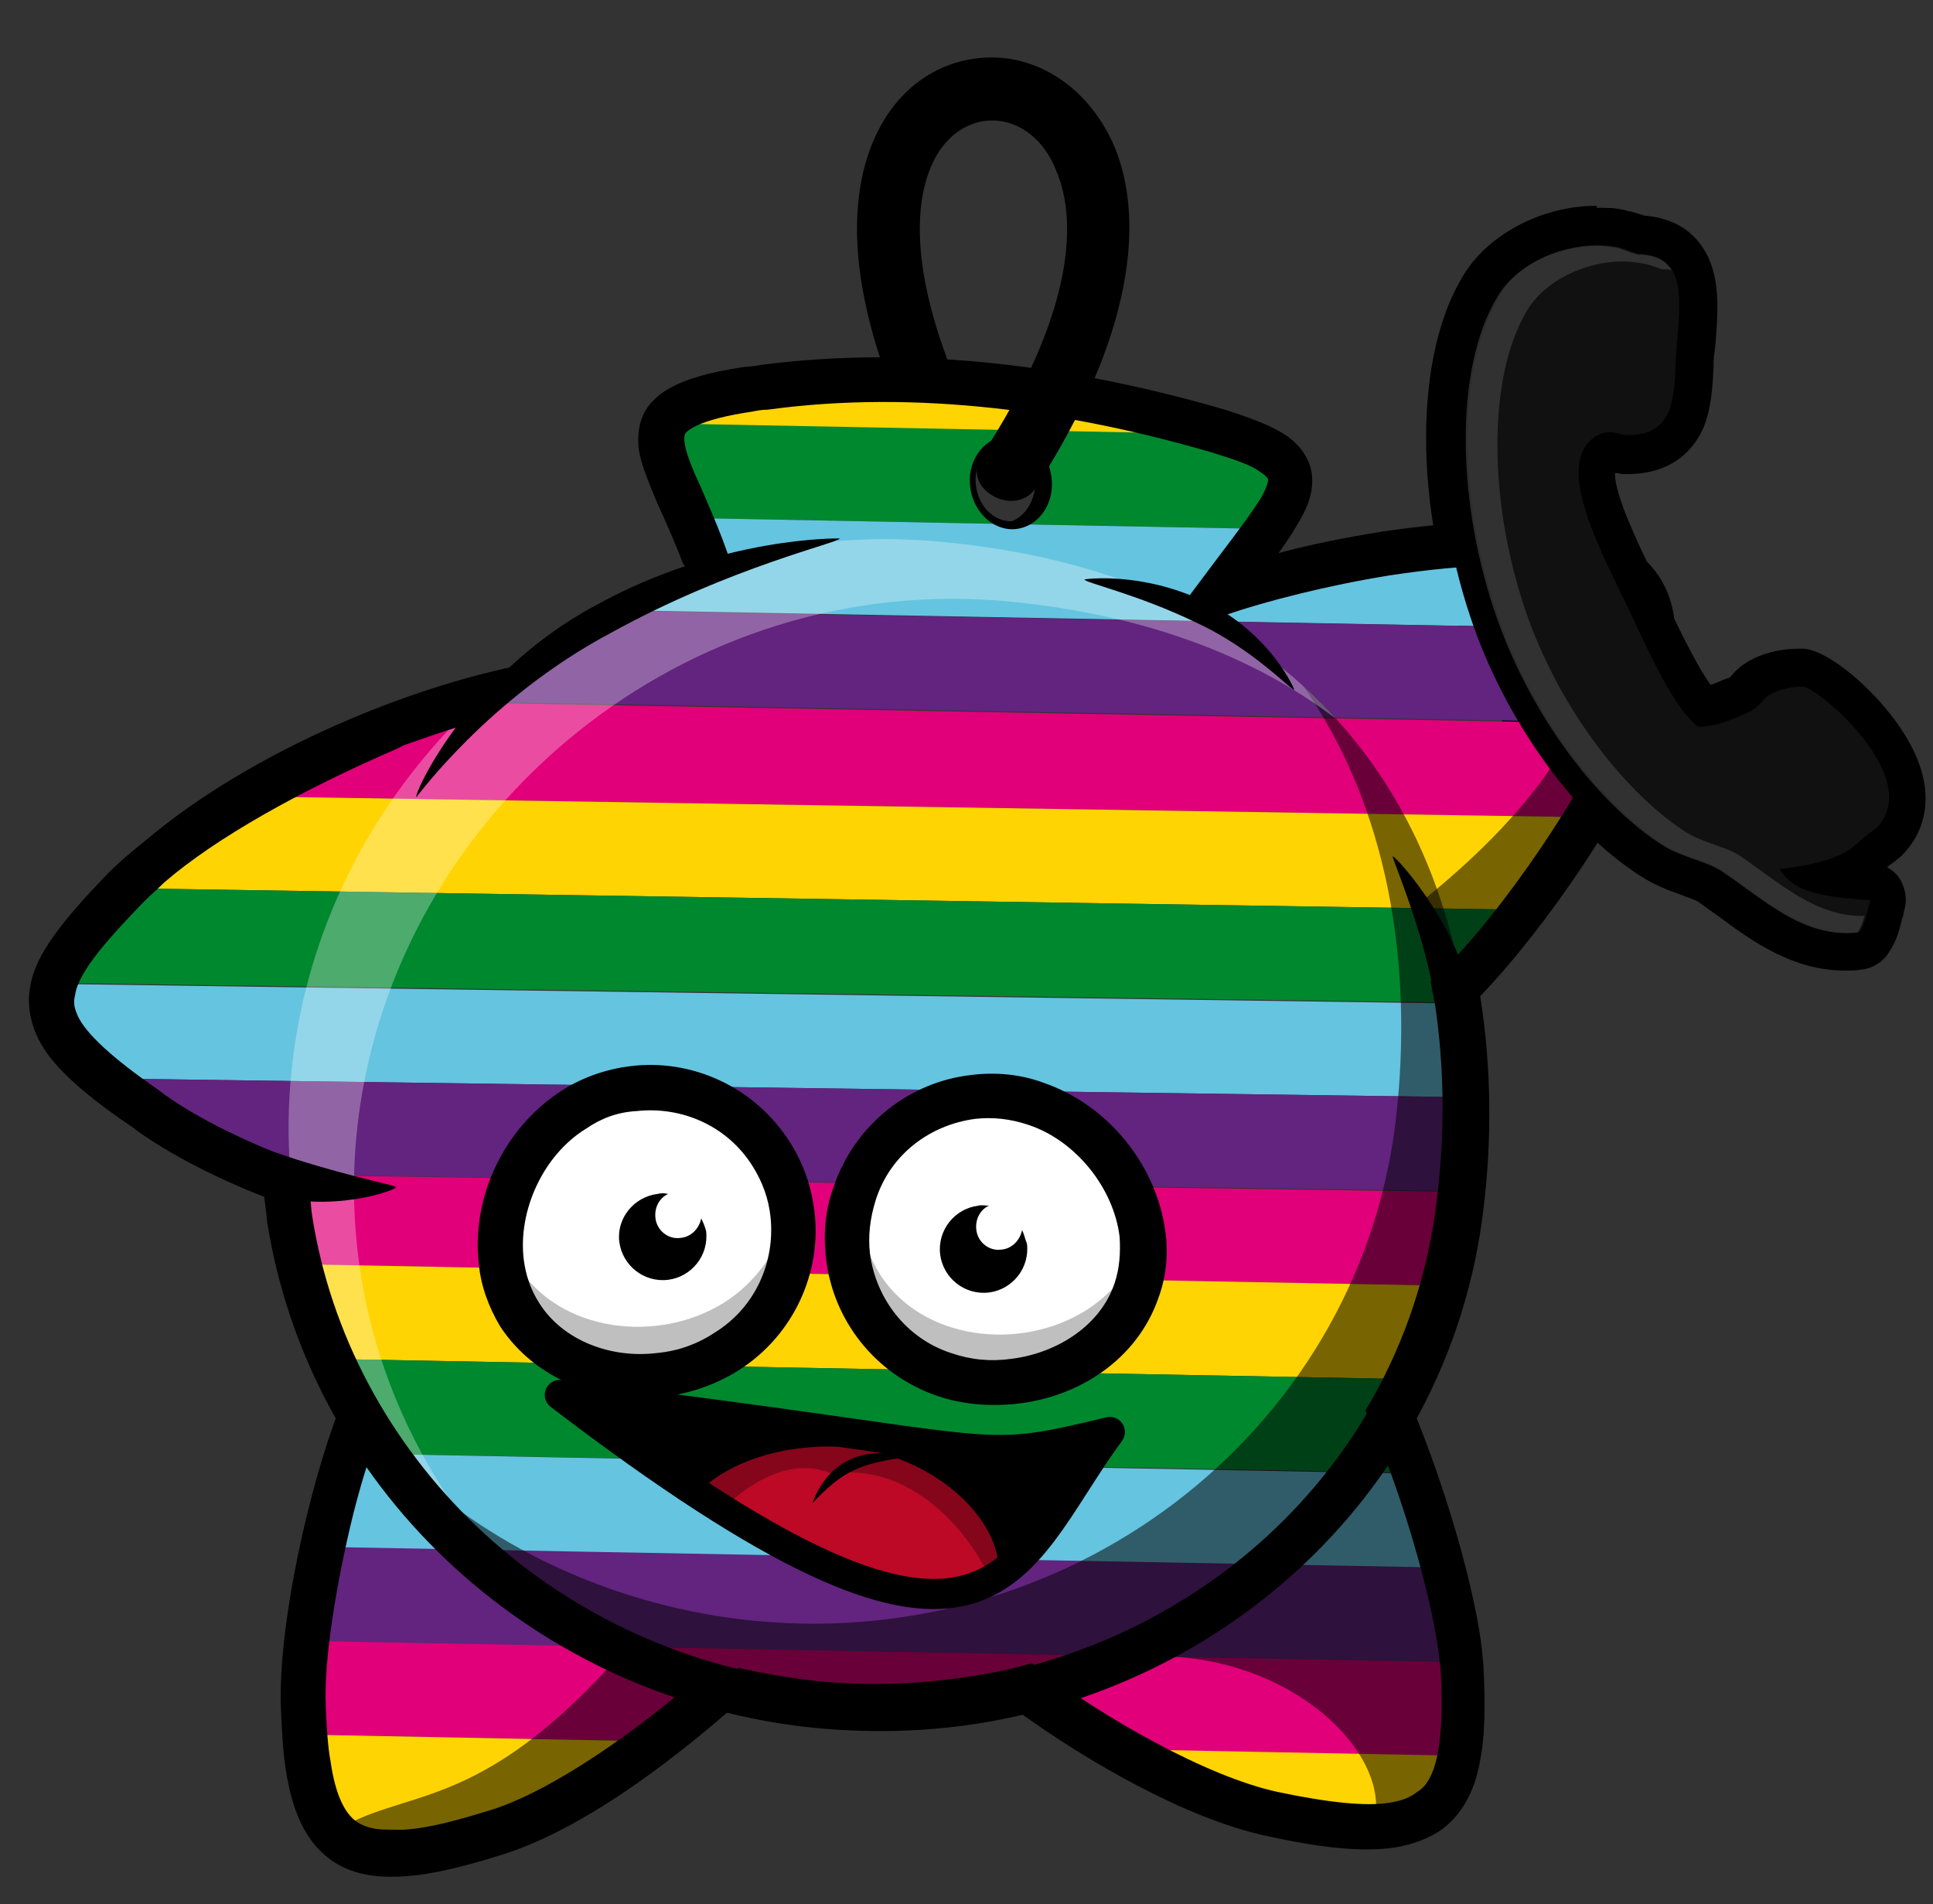 <?xml version="1.0" encoding="utf-8"?>
<!-- Generator: Adobe Illustrator 16.0.3, SVG Export Plug-In . SVG Version: 6.00 Build 0)  -->
<!DOCTYPE svg PUBLIC "-//W3C//DTD SVG 1.1//EN" "http://www.w3.org/Graphics/SVG/1.1/DTD/svg11.dtd">
<svg version="1.1" id="Capa_1" xmlns="http://www.w3.org/2000/svg" xmlns:xlink="http://www.w3.org/1999/xlink" x="0px" y="0px"
	 width="198.2px" height="195.2px" viewBox="0 0 198.2 195.2" style="enable-background:new 0 0 198.2 195.2;" xml:space="preserve"
	>
<rect x="0" y="0" width="198.2" height="195.2" fill="#333333" stroke="none"/>
<style type="text/css">
<![CDATA[
	.st0{fill-rule:evenodd;clip-rule:evenodd;fill:#3D3D3F;}
	.st1{fill:#E10079;}
	.st2{opacity:0.3;fill:#FFFFFF;}
	.st3{opacity:0.25;}
	.st4{opacity:0.53;}
	.st5{opacity:0.72;}
	.st6{fill-rule:evenodd;clip-rule:evenodd;fill:#111111;}
	.st7{clip-path:url(#SVGID_2_);}
	.st8{fill:#BD0926;stroke:#000000;stroke-width:3.086;stroke-linejoin:round;}
	.st9{opacity:0.3;}
	.st10{fill:#FFD402;}
	.st11{fill:#FFFFFF;}
	.st12{fill:#62247F;}
	.st13{fill:none;}
	.st14{fill:#65C4E0;}
	.st15{fill:#00882F;}
]]>
</style>
<g>
	<g>
		<g>
			<path d="M163.7,25.1C163.7,25.1,163.7,25.1,163.7,25.1c0,0,0.1,0,0.1,0c0.7,0,1.3,0.1,2,0.2c0,0,0,0,0,0c0.7,0.1,1.1,0.4,2.1,0.7
				c5.1,0.1,4.4,4.7,4,9.7c-0.3,4,0.3,8.9-4.9,8.9c-0.1,0-0.2,0-0.3,0c-0.7-0.1-1.2-0.3-1.6-0.3c-0.5,0-0.9,0.1-1.6,0.5
				c-4.3,3,0.9,12.1,3.7,18.1c2.4,5.1,4.6,9.8,6.9,11.6c0.1,0,0.1,0,0.2,0c1.4,0,3-0.6,4.8-1.4c0.6-0.3,1-0.5,1.7-1.3
				c0.8-1,2.7-1.4,3.8-1.4c0.1,0,0.2,0,0.3,0c1.5,0.1,12.5,9.3,7.5,14.5c-1.2,0.8-1.4,1.1-2.5,2c0,0,0,0,0,0c-2,1.5-5.2,1.9-7.4,2.2
				c1.5,2.8,6,2.9,9.3,3.2c-0.4,1.1-0.5,2.3-1.1,3.2c-0.4,0-0.8,0.1-1.2,0.1c-4.9,0-8.7-3.5-12.8-6.3c-1.6-1.1-4-1.4-6.1-2.7
				c-6.1-4-13.1-12.5-16.8-22.9c-4.3-12-4.5-25.9-0.1-33.2C155.3,27.3,159.5,25.2,163.7,25.1C163.6,25.1,163.6,25.1,163.7,25.1
				 M163.7,21.1c-0.1,0-0.2,0-0.3,0c-5.5,0.1-10.9,3-13.4,7.2c-5,8.2-5,23.3-0.2,36.6c3.8,10.4,10.8,20,18.4,24.9
				c1.4,0.9,2.9,1.5,4.1,1.9c0.7,0.3,1.5,0.5,1.9,0.8c0.7,0.5,1.4,1,2.1,1.5c3.5,2.6,7.6,5.5,12.9,5.5c0.5,0,1.1,0,1.6-0.1
				c1.2-0.1,2.3-0.8,2.9-1.8c0.8-1.2,1.1-2.4,1.3-3.3c0.1-0.3,0.2-0.6,0.2-0.8c0.4-1.2,0.2-2.4-0.4-3.4c-0.3-0.5-0.8-0.9-1.3-1.2
				c0.2-0.2,0.4-0.3,0.8-0.6c0.2-0.2,0.5-0.4,0.7-0.6c2.5-2.5,3.1-6,1.7-9.6c-1.9-5.2-8.5-11.3-11.7-11.6c0,0-0.1,0-0.1,0
				c-0.2,0-0.3,0-0.5,0c-0.8,0-4.7,0.1-6.9,2.8c-0.1,0.1-0.2,0.2-0.2,0.2c0,0,0,0-0.1,0c-0.8,0.3-1.4,0.6-1.8,0.7
				c-1.6-2.2-3.6-6.5-4.8-9c-0.4-0.8-0.8-1.6-1.2-2.5c-1.2-2.5-3.9-8-3.8-10.2c0.1,0,0.1,0,0.2,0c0.2,0,0.4,0.1,0.6,0.1
				c0.2,0,0.3,0,0.5,0c3.6,0,6.3-1.6,7.7-4.6c0.9-2.1,1-4.4,1.1-6.4c0-0.5,0-1,0.1-1.5l0.1-0.9c0.3-3.8,0.6-7.7-1.9-10.6
				c-1.3-1.5-3.1-2.3-5.4-2.5c-0.1,0-0.2-0.1-0.3-0.1c-0.4-0.1-0.9-0.3-1.5-0.4c-0.1,0-0.2-0.1-0.4-0.1c-0.8-0.2-1.7-0.2-2.6-0.2
				c0,0-0.1,0-0.1,0C163.8,21.1,163.7,21.1,163.7,21.1L163.7,21.1z"/>
		</g>
		<g>
			<g>
				<defs>
					<path id="SVGID_1_" d="M163.6,57.4l-14.1-0.7l-23.3,3.7l1.7-3.8l3.2-5.7l0.1-2.9l-16-5.1l-24.5-3.7l-22.2,3.5l-0.5,4.2
						l4.6,11.1l-11.1,4.9l-11.4,8.4l-23.3,8.9L12.2,90.7l-7.4,10.6l1.3,5.1l7.5,8.6l15.1,6.7l1.2,7.9l6.1,16.5l-2.2,7.9l-2.8,15.6
						l1.4,16.1l5.9,4.3l13.5-3.3l11.2-6.4l10-6.8l11.4,2.3l8.6-0.8l11.9-1.9l3.5,3.5l18.9,9.3l14.8,1.2l6.5-3.4l1.2-5.8l-4.1-26.2
						l-1.8-7.9l3.7-13.4l2.4-14.4l-1.6-13.7L159,90.8l9-17.2l-0.2-12.2L163.6,57.4z M104.3,54c-2.1,0.3-4.1-1.3-4.4-3.7
						c-0.4-2.4,1-4.6,3.1-4.9c2.1-0.3,4.1,1.3,4.4,3.7S106.4,53.7,104.3,54z"/>
				</defs>
				<clipPath id="SVGID_2_">
					<use xlink:href="#SVGID_1_"  style="overflow:visible;"/>
				</clipPath>
				<g class="st7">
					<path class="st10" d="M76.3,41.1c-2.3,0.2-5.5-0.1-7.7,1c-0.5,0.2-0.7,0.7-0.9,1.4l52.1,1c-4.3-0.8-8.7-1.7-13-2.6
						c-2.5-0.6-4.8-1.5-7.2-2.4c-2.5-0.9-4.5,0-7-0.1C87.1,39.1,81.9,40.7,76.3,41.1z"/>
					<path class="st15" d="M129.7,46.2c-1.8-0.6-3.7-0.8-5.6-1.1c-1.4-0.2-2.8-0.5-4.3-0.7l-52.1-1c-0.3,1.2-0.1,2.9,0,3.7
						c0.3,1.9,2,3.9,3,6l57.9,1.1c0.6-0.4,1.3-0.7,1.9-1C130.4,51.5,131.5,46.7,129.7,46.2z"/>
					<path class="st14" d="M162.9,56.6c-5-0.8-10.7-0.7-15.7,0c-2.7,0.4-5.4,0.9-8.1,1.1c-2.1,0.2-5.6-0.4-7.4,0.8
						c-2.9,1.9-6.3-2.2-3.4-4.2c0.1,0,0.1-0.1,0.2-0.1l-57.9-1.1c0.6,1.4,0.9,2.7,0,4c-1.9,2.8-6.4,3.5-9.3,2.4
						c-1.9-0.7-3.5-1.8-5.4-2.5c-2.5-0.8-4.8-2.1-7.3-2.5c-0.7-0.1-1.2-0.4-1.5-0.8c-2.3-0.6-4.8-0.9-7.2-1.2l-14.2-0.3
						c-1.7,0.2-3.4,0.5-4.9,1.2c-0.7,0.3-1.9,1.3-3,2.3c-0.1,0.5-0.3,1.1-0.4,1.6c0,0.2-0.1,0.5-0.2,0.7c0.2,1.2,0.5,2.5,0.6,3.7
						l150.3,2.8C167.9,60.8,166.7,57.2,162.9,56.6z"/>
					<path class="st12" d="M17.9,61.8c0.2,1,0.3,2,0.3,2.9c0.1,2.3,0.1,4.6,0.9,6.7l148.2,2.7c0.1-0.5,0.2-1,0.3-1.5
						c0.3-2,0.8-5.1,0.6-8.1L17.9,61.8z"/>
					<path class="st1" d="M19.1,71.5c0.1,0.3,0.2,0.5,0.3,0.8c1.4,2.8-23.1,5.9-22.2,8.9l166.8,2.6c1.4-3.1,2.6-6.3,3.2-9.6
						L19.1,71.5z"/>
					<path class="st10" d="M-2.7,81.2c0.1,0.2,0.1,0.5,0.2,0.7c0.8,0.3,1.5,0.9,1.8,2c0.5,2.5,1.9,4.8,3.3,7l155.8,2.4
						c2.2-2.9,4.2-6.1,5.8-9.5L-2.7,81.2z"/>
					<path class="st15" d="M2.5,90.9c1.9,3.1-8.8,6.2-8.9,9.7l157.6,2.2c0.9-3.3,3.5-5.2,5.9-8c0.4-0.5,0.8-1,1.2-1.5L2.5,90.9z"/>
					<path class="st14" d="M151.2,102.9l-157.6-2.2c0,0,0,0.1,0,0.1c-0.1,3.1-1.1,5.9-1.4,8.9c0,0.2,0,0.4-0.1,0.6l159.5,2.2
						c-0.6-2.3-0.7-4.7-0.8-7C150.9,104.5,151,103.7,151.2,102.9z"/>
					<path class="st12" d="M151.7,112.5l-159.5-2.2c-0.3,3.2-0.7,6.5-0.8,9.6l159,2.2c0.5-3.1,0.9-6.2,1.3-9.3
						C151.8,112.8,151.7,112.6,151.7,112.5z"/>
					<path class="st1" d="M-8.6,119.9C-8.6,119.9-8.6,119.9-8.6,119.9c-0.1,3.2,38.7,6.5,39.2,9.7l117.5,2.2c0.3-1,0.6-2,0.9-2.9
						c0.6-2.2,1.1-4.4,1.5-6.7L-8.6,119.9z"/>
					<path class="st10" d="M30.6,129.6c0.1,0.4,0.1,0.8,0.2,1.2c0.4,2.9,1.6,5.7,2.5,8.5l112.2,2.1c0.4-3.3,1.5-6.5,2.6-9.6
						L30.6,129.6z"/>
					<path class="st15" d="M145.5,141.4l-112.2-2.1c0.2,0.6,0.4,1.2,0.6,1.8c0.7,2.5,1.9,5.2,2.2,7.9l110.2,2
						c-0.4-2.2-0.7-4.3-0.8-6.5C145.3,143.5,145.3,142.4,145.5,141.4z"/>
					<path class="st14" d="M36.1,150.5c-0.1,2.8-0.9,5.5-1.7,8.2l113.7,2.1c-0.6-3.2-1.4-6.4-1.9-9.7L36,149
						C36.1,149.5,36.1,150,36.1,150.5z"/>
					<path class="st12" d="M148.1,160.7l-113.7-2.1c-0.2,0.6-0.3,1.2-0.5,1.8c-0.2,0.7-0.6,1.2-1.1,1.5c-0.5,2.1-1.3,4-1.9,6.1
						c0,0.1,0,0.1-0.1,0.2l118.8,2.2c-0.2-2-0.5-4-0.8-6.1C148.6,163.1,148.4,161.9,148.1,160.7z"/>
					<path class="st1" d="M111.9,179.1c0.6-0.2,1.3-0.1,2,0.3l36.5,0.7c0.1-0.4,0.2-0.8,0.3-1.2c-0.2-1.7-0.8-3.5-0.8-5.1
						c-0.1-1.1-0.2-2.3-0.3-3.4l-118.8-2.2c-0.9,3.1-0.9,6.5-0.5,9.6l35.9,0.7c3.3-2.1,7.2-4.2,10.7-4.1c3,0,5.8,0.9,8.8,0.6
						c3.1-0.3,6.2-0.9,9.3-1.1c5.4-0.4,9.3,0.8,14.2,3C110.4,177.4,111.2,178.2,111.9,179.1z"/>
					<path class="st10" d="M59.4,183.8c1.2-1.2,2.6-2.3,4-3.4c0.8-0.6,1.8-1.3,2.8-1.9l-35.9-0.7c0,0.2,0.1,0.5,0.1,0.7
						c0.3,2.5,0.3,5.1,0.9,7.5c0.1,0.5,0.3,1,0.6,1.4l20.7,0.4C54.2,186,56.8,184.7,59.4,183.8z"/>
					<path class="st10" d="M114,179.5c1.4,0.8,2.5,2,3.7,3c1,0.7,2,1.4,3,2c0,0,0,0,0,0c1.5,0.8,3,1.4,4.5,2
						c4.8,1.6,9.7,2.6,14.7,2.2c4.4-0.3,8.2-1.1,9.6-5.9c0.3-0.9,0.5-1.9,0.7-2.8l-36.5-0.7C113.9,179.4,114,179.4,114,179.5z"/>
				</g>
			</g>
			<path class="st13" d="M41.5,139.9c-3.6,3.2-9.3,24.8-8.8,35.2c0.5,14.9,4.5,17.8,20.2,12.8c10.6-3.5,25-16,27.7-20.1
				C66.8,159.6,55.2,148.3,41.5,139.9L41.5,139.9z"/>
			<path class="st13" d="M139.3,134.7c4,2.9,12.1,24.7,12.9,35.5c1,15.3-2.8,18.8-19.5,15.1c-11.3-2.4-27.7-13.9-30.7-17.7
				C115.3,157.7,126.1,144.8,139.3,134.7L139.3,134.7z"/>
			<path class="st13" d="M150.5,100.3c6.7-6.5,14.9-18.9,17.2-25.7c4.8-14.2,1.6-19.1-13.9-19.2c-11.1-0.1-24.5,3.3-28.4,5.9
				C134.6,74.4,141.2,87.2,150.5,100.3L150.5,100.3z"/>
			<path class="st13" d="M73.1,57.4C69,45.4,62.7,41.5,79,39.4c15.8-2.1,32.1,0.2,46.5,4.5c12.3,3.6,6.9,6.4-0.1,17.5
				C107.9,60,90.5,58.8,73.1,57.4L73.1,57.4z"/>
			<path class="st13" d="M150.4,123.3c-3.9,32.1-34,55-67.2,51c-33.2-4-57.1-33.3-53.2-65.4C33.8,76.7,63.7,52.1,97,55.5
				C139.8,59.9,154.2,91.2,150.4,123.3z"/>
			<path class="st4" d="M133.6,70.3c8.7,12.4,11.4,28.5,9.5,44.7c-3.9,32.1-34,55-67.2,51c-13.7-1.7-25.9-7.6-35.1-16.4
				c9.6,13.2,24.7,22.5,42.4,24.6c33.2,4,63.3-18.8,67.2-51C152.8,103.1,148,83.3,133.6,70.3z"/>
			<path class="st2" d="M36.7,115c3.9-32.1,33.8-56.7,67.1-53.3c14,1.4,24.9,5.7,33.2,12c-8.7-9.6-21.8-16.3-39.9-18.1
				C63.7,52.1,33.8,76.7,30,108.8c-2.5,20.8,6.6,40.4,22.4,52.7C40.8,149.4,34.6,132.6,36.7,115z"/>
			<g>
				<path d="M99.5,50.1c-0.4-2.6,1.1-5,3.5-5.4l0,0c2.3-0.4,4.4,1.5,4.8,4.1l0,0c0.4,2.6-1.1,5-3.4,5.4l0,0l-0.1-0.4l-0.1-0.4
					c1.8-0.3,3.1-2.2,2.7-4.5l0,0c-0.4-2.3-2.2-3.7-4-3.4l0,0c-1.9,0.3-3.2,2.2-2.8,4.5l0,0c0.4,2.3,2.2,3.7,4.1,3.4l0,0l0.1,0.4
					l0.1,0.4C102.1,54.6,99.9,52.7,99.5,50.1L99.5,50.1z"/>
			</g>
			<path d="M104.5,45.1c1.5,0.5,2.6,1.8,2.9,3.7c0.4,2.4-1,4.5-3,4.8c-0.4,0.1-0.8,0-1.3,0c2.1-0.3,3.4-2.7,3-5.2
				C106,47,105.3,45.9,104.5,45.1L104.5,45.1z"/>
			<path d="M100.6,46.8c9.1-13.9,10.1-23.7,7.7-29.3c-1.2-3.1-3.5-4.8-5.8-5.1c-2.2-0.3-4.6,0.7-6.2,3.1c-2.6,4-3.2,11.6,1.6,23.3
				l-6,2.4c-5.7-14-4.7-23.6-1-29.3c3-4.6,7.8-6.5,12.4-5.9c4.4,0.6,8.7,3.7,11,9.1c3,7.3,2.1,19.2-8.3,35.2
				C103.7,53,98.6,50,100.6,46.8L100.6,46.8z"/>
			<path d="M151.8,102.3c-0.1-0.8-0.3-1.5-0.4-2.3c-1.4,0.9-2.8,1.7-4.3,2.5c0,0.2,0.1,0.4,0.1,0.5c1,6.6,1.1,13.5,0.2,20.5
				c-3,25.4-23.1,44.7-48,48.6c-5.4,0.8-10.9,1-16.6,0.3C56.2,169.2,35.8,149,32,124.6c-0.1-0.6-0.1-1.2-0.2-1.8
				c-1.6-0.1-3.1-0.8-4.7-1c0,0-0.1,0-0.1,0c0.1,1.2,0.3,2.3,0.4,3.5c4.2,26.6,26.2,48.2,54.9,51.7c6.1,0.7,12.1,0.6,17.9-0.3l0,0
				c26.8-4.2,48.6-25.1,51.9-52.7C153,116.7,152.9,109.3,151.8,102.3z"/>
			<path d="M171.6,63c-0.5-3.3-2.6-6.1-5.8-7.5c-3.1-1.4-7.1-2-12.3-2l0,0c-3.6,0-7.7,0.4-11.8,1c-3.7,0.6-7.3,1.3-10.6,2.2
				c0.5-0.7,0.9-1.3,1.3-1.9c1.3-2.1,2.4-3.9,2.1-6.3c-0.3-1.8-1.5-3.2-3-4.1c-1.5-0.9-3.4-1.6-5.9-2.4c-14.7-4.3-31.3-6.7-47.5-4.6
				c-0.6,0.1-1.1,0.2-1.7,0.2c-3.9,0.6-6.4,1.3-8.4,2.6c-1,0.7-1.8,1.6-2.2,2.7c-0.4,1.1-0.4,2.2-0.3,3.2c0.3,1.8,1.1,3.5,1.9,5.5
				c0.7,1.5,1.9,4.2,2.6,6.1c-0.1,0,0.5,0.6,0.4,0.6c0.5,0.6-0.1-0.2,0.3,0.5c0.5-0.2,1-0.4,1.5-0.5l2.5-1.3c-1-2.9-2.1-5.3-2.9-7.2
				c-0.9-1.9-1.5-3.5-1.6-4.4c-0.1-0.5,0-0.7,0-0.8c0-0.1,0.2-0.5,1.3-1c1.1-0.5,2.9-1,5.6-1.4c0.5-0.1,1-0.2,1.6-0.2
				c15.3-2.1,31.3,0.2,45.6,4.4c2.3,0.7,4,1.3,4.8,1.9c0.9,0.6,0.9,0.8,0.9,0.8c0.1,0.1-0.1,1.2-1.4,3c-1.2,1.8-3.1,4.2-5.4,7.3
				l-1.5,2l4.1,1.6c4.1-1.4,10.4-3,16.6-4c3.9-0.6,7.8-1,11-1v0c4.9,0,8.4,0.6,10.4,1.6c2,1,2.7,2,3.1,4c0.4,2.2-0.2,5.7-1.8,10.5
				c-2,6-11.1,19.6-17.5,25.7l-0.9,0.8l0.2,1.2c0.1,0.3,0.1,0.6,0.2,0.9c1,6.6,1.1,13.5,0.2,20.5c-0.9,7.4-3.2,14.2-6.7,20.4l-0.6,1
				l0.5,1.1c2.9,6.7,5.7,15.8,6.8,22.3c0.2,1.1,0.3,2.1,0.4,3c0.3,5,0,8.6-0.8,10.6c-0.4,1-0.9,1.7-1.6,2.1
				c-0.6,0.5-1.5,0.9-2.8,1.1c-2.4,0.4-6.3,0-11.5-1.1c-7.4-1.6-17.9-7.7-24.3-12.5l-0.9-0.7l-1.1,0.3c-1.8,0.5-3.6,0.8-5.5,1.1
				c-5.3,0.8-10.9,1-16.6,0.3c-2.3-0.3-4.6-0.7-6.8-1.2l-0.2,0c0.1,0.3,0.1,0.6,0.2,0.8c0.5,1.4,0.8,2.8,1.1,4.2
				c1.7,0.3,3.4,0.6,5.1,0.8c6.1,0.7,12.1,0.6,17.8-0.3c1.6-0.3,3.2-0.6,4.8-0.9c6.8,4.9,16.9,10.8,25.2,12.6
				c5.5,1.2,9.7,1.7,13.2,1.2h0c1.8-0.3,3.5-0.9,4.9-1.9c2.1-1.6,3.3-4,3.8-6.7c0.6-2.8,0.6-6.1,0.4-10.1c-0.1-1.1-0.2-2.2-0.4-3.4
				c-1.1-6.7-3.8-15.4-6.6-22.3c3.5-6.4,5.8-13.5,6.7-21.1c0.9-7.3,0.8-14.6-0.2-21.6c6.9-7.1,15.3-19.6,17.8-26.7
				C171.3,70.7,172.2,66.6,171.6,63z"/>
			<path d="M71.8,172.5c-0.1-0.1-0.2-0.2-0.4-0.4c-5.7,5-14.4,11.3-20.9,13.4c-2.9,0.9-5.4,1.6-7.5,1.9c-3.5,0.5-5.4,0.1-6.5-0.7
				c-1.1-0.8-2.1-2.6-2.6-6.1c-0.3-1.6-0.4-3.5-0.5-5.7c-0.2-4.8,1.1-12.7,2.8-19.6c0.7-2.8,1.5-5.4,2.3-7.7
				c-0.2-0.1-0.3-0.1-0.5-0.2c-1.5-0.8-2.4-2.1-3-3.6c-0.1,0.2-0.2,0.4-0.2,0.6c-3.2,8.3-6.3,22.3-6,30.7c0.1,2.3,0.2,4.4,0.5,6.3
				c0.6,3.9,1.8,7.1,4.4,9.1c2.6,2,6,2.2,10,1.6c2.4-0.4,5.1-1.1,8.2-2.1c5.8-1.9,12.1-6,17.5-10.2c2.3-1.8,4.5-3.6,6.3-5.3
				C74.4,174.1,73,173.4,71.8,172.5z"/>
			<g>
				<g>
					<path d="M86.1,55.2c0.1,0.4-11.2,2.9-23.5,9.7C50,71.6,42.7,81.8,42.7,81.7c-0.4,0,5.1-12.5,18.3-19.6
						C74,54.9,86.2,55.2,86.1,55.2z"/>
				</g>
			</g>
			<g>
				<g>
					<path d="M111.2,59.4c-0.1,0,5.7-0.9,12.4,2.3c6.7,3.2,9.2,9.1,9.1,9c-0.2,0.2-4.2-4.2-10.1-6.9
						C116.6,60.9,111.1,59.7,111.2,59.4z"/>
				</g>
			</g>
			<g>
				<path d="M40.6,121.7c0-0.2-4.1-0.9-10.4-2.9c-6.3-2.1-8.8-3.1-8.9-2.9c-0.1,0.2-0.7,4.2,5.8,6.4C33.7,124.5,40.7,122,40.6,121.7
					z"/>
			</g>
			<g>
				<path d="M142.8,87.8c-0.1,0.1,3.1,7.5,4.2,14c1.6,6.4,2.4,9.1,2.6,9.1c0.2,0,2.6-3.3,0.9-9.9C149,94.3,143,87.6,142.8,87.8z"/>
			</g>
			<g>
				<g>
					<path class="st11" d="M79.1,118.3c4.3,6.8,2.3,15.9-4.6,20.2c-6.8,4.3-16.9,3.1-21.2-3.7c-4.3-6.8-1.3-16.7,5.6-21
						C65.7,109.4,74.8,111.4,79.1,118.3z"/>
					<path d="M51.3,136c-1.2-2-2-4.2-2.2-6.4l0,0c-0.8-6.9,2.6-14,8.5-17.8l0,0c2.2-1.4,4.6-2.2,7-2.5l0,0
						c6.3-0.8,12.8,2.1,16.4,7.8l0,0l-2,1.2l2-1.2c1.4,2.2,2.2,4.6,2.5,7l0,0c0.8,6.3-2.1,12.8-7.8,16.4l0,0
						c-2.4,1.5-5.1,2.4-7.8,2.7l0,0C61.7,143.9,55,141.6,51.3,136L51.3,136z M60.1,115.7c-4.4,2.7-7,8.4-6.4,13.4l0,0
						c0.2,1.6,0.7,3.1,1.6,4.5l0,0c2.4,3.8,7.3,5.7,12.1,5.1l0,0c2.1-0.2,4.1-0.9,5.9-2.1l0,0c4.2-2.6,6.2-7.3,5.7-11.9l0,0
						c-0.2-1.8-0.8-3.5-1.8-5.1l0,0l0,0c-2.6-4.2-7.3-6.2-11.9-5.7l0,0C63.4,114,61.7,114.6,60.1,115.7L60.1,115.7z"/>
				</g>
				<path d="M71.9,124.9c-0.2,1-1,1.9-2.1,2c-1.3,0.2-2.5-0.8-2.6-2.1c-0.1-1,0.4-2,1.3-2.4c-0.4-0.1-0.7-0.1-1.1,0
					c-2.4,0.3-4.2,2.5-3.9,4.9c0.3,2.4,2.5,4.2,5,3.9c2.4-0.3,4.2-2.5,3.9-5C72.3,125.8,72.1,125.3,71.9,124.9z"/>
				<path class="st3" d="M74.3,133.5c-6.8,4.3-16.9,3.1-21.2-3.7c-1-1.6-1.6-3.4-1.9-5.3c-0.3,3.1,0.2,6.2,1.9,8.8
					c4.3,6.8,14.4,8.1,21.2,3.7c5-3.1,7.4-8.8,6.7-14.2C80.5,127,78.2,131,74.3,133.5z"/>
			</g>
			<g>
				<g>
					<path class="st11" d="M87.6,122.4c-2.6,7.7,1.5,16,9.2,18.6c7.7,2.6,17.1-1,19.7-8.6c2.6-7.7-2.7-16.5-10.4-19.1
						C98.5,110.6,90.2,114.7,87.6,122.4z"/>
					<path d="M104.3,143.9c-2.7,0.3-5.6,0.1-8.2-0.8l0,0c-6.4-2.2-10.7-7.8-11.4-14.1l0,0c-0.3-2.4-0.1-5,0.8-7.4l0,0l0,0
						c2.2-6.4,7.8-10.7,14.1-11.4l0,0c2.4-0.3,5-0.1,7.4,0.8l0,0c6.7,2.3,11.6,8.5,12.5,15.3l0,0c0.3,2.2,0.1,4.5-0.7,6.7l0,0
						C116.6,139.4,110.6,143.2,104.3,143.9L104.3,143.9L104.3,143.9L104.3,143.9z M89.2,128.5c0.6,4.6,3.7,8.7,8.3,10.2l0,0
						c2,0.7,4.1,0.9,6.2,0.6l0,0c4.8-0.6,9.2-3.5,10.6-7.8l0,0c0.5-1.5,0.6-3.1,0.5-4.7l0,0c-0.6-5-4.5-9.9-9.4-11.5l0,0
						c-1.8-0.6-3.6-0.8-5.4-0.6l0,0c-4.6,0.6-8.7,3.6-10.2,8.3l0,0C89.2,124.9,89,126.7,89.2,128.5L89.2,128.5z"/>
				</g>
				<path d="M104.8,126.1c-0.2,1-1,1.9-2.1,2c-1.3,0.2-2.5-0.8-2.6-2.1c-0.1-1,0.4-2,1.3-2.4c-0.4,0-0.7-0.1-1.1,0
					c-2.4,0.3-4.2,2.5-3.9,5c0.3,2.4,2.5,4.2,5,3.9c2.4-0.3,4.2-2.5,3.9-5C105.1,127,105,126.5,104.8,126.1z"/>
				<path class="st3" d="M111.4,134.3c-6.8,4.3-16.9,3.1-21.2-3.7c-1-1.6-1.6-3.4-1.9-5.3c-0.3,3.1,0.2,6.2,1.9,8.8
					c4.3,6.8,14.4,8.1,21.2,3.7c5-3.1,7.4-8.8,6.7-14.2C117.6,127.8,115.3,131.8,111.4,134.3z"/>
			</g>
			<g>
				<path class="st8" d="M57.4,143c44.9,34.3,45.9,18.1,56.4,3.8C99.2,150.3,104.5,148.7,57.4,143z"/>
				<path d="M57.4,143c8.2,6.3,8,6.7,14,10.2c2.9-3.1,8.3-5.1,14.5-4.9c8.9,0.3,16.4,6.8,16.5,12.5c4.8-2.5,7.7-9,11.4-14
					C99.2,150.3,103.9,147.6,57.4,143z"/>
				<path d="M92.7,149.4c-4.1-1.3-7.9,0.5-9.4,4.7C86.5,150.7,88.2,150.1,92.7,149.4z"/>
				<path class="st9" d="M75,153.9c0,0,5.2-5.1,10.3-2.8c5.8-1,12.2,2.8,16.1,10.4l2.2-3.8c0,0-9.1-17.9-32.3-7.3
					C72.5,153.3,75,153.9,75,153.9z"/>
			</g>
			<path class="st4" d="M149,101.2c10-10.4,23.4-28.9,19.6-40.8c-6,7.9-4,17-23.2,32.3C150.2,104.8,149,101.2,149,101.2z"/>
			<path class="st4" d="M70.6,174.1c-9.8,8.5-26.8,19.2-36.5,13.8c7.3-4.8,14.8-1.6,29.7-18.5C73.6,175.8,70.6,174.1,70.6,174.1z"/>
			<path class="st4" d="M143.6,146.9c5.3,12,12.9,39.8-3,40.8c3-7.1-7.8-18.4-23-17.9C126.5,162,143.6,146.9,143.6,146.9z"/>
			<path d="M53.2,69.5c0.7-0.5,1.5-1.1,2.3-1.7C42.8,69.9,25.9,76.9,15,86.1v0c-1.5,1.2-2.8,2.3-3.9,3.4c-2.4,2.5-4.3,4.6-5.7,6.6
				c-1.1,1.6-2,3.2-2.3,5c-0.5,2.6,0.4,5.3,2.2,7.5c1.8,2.2,4.5,4.4,8.2,6.9c0.3,0.2,0.5,0.4,0.8,0.6c3.9,2.7,8.8,5.1,13.6,6.9
				c0.1,0,0.1,0,0.2,0c2.5,0,5.4,0.3,7.9-0.3c0.8-0.2,1.6-0.4,2.4-0.7c0,0-0.1-0.1-0.1-0.1c-0.2-0.2-0.3-0.3-0.5-0.5
				c-1.7-0.4-3.6-1-5.5-1.7c-5.4-1.9-11.2-4.5-15.3-7.4c-0.3-0.2-0.5-0.4-0.8-0.6c-4.8-3.3-7.4-5.8-8.2-7.5
				c-0.4-0.9-0.5-1.4-0.3-2.2c0.1-0.8,0.6-1.9,1.5-3.2c1.1-1.6,2.9-3.6,5.2-6c0.2-0.2,0.3-0.3,0.5-0.5v0c0.6-0.6,1.3-1.2,1.9-1.8
				c5.3-4.6,14.1-9.5,23.8-13.7l0.8-0.4c2.3-0.8,4.5-1.6,6.7-2.2C50,72.6,51.2,70.8,53.2,69.5z"/>
		</g>
		<g>
			<path class="st6" d="M189.2,96.9c-4.5,0-7.9-2.5-11.3-5c-0.7-0.5-1.5-1.1-2.2-1.6c-0.7-0.4-1.5-0.8-2.5-1.1
				c-1.1-0.4-2.4-0.9-3.5-1.6c-7-4.6-13.8-13.8-17.3-23.6c-4.6-12.6-4.6-26.7,0-34.3c2.1-3.4,6.7-5.8,11.2-5.9c0.1,0,0.1,0,0.1,0
				c0,0,0.2,0,0.2,0c0.7,0,1.5,0.1,2.2,0.2c0.1,0,0.1,0,0.2,0c0.5,0.1,0.8,0.2,1.2,0.4c0.2,0.1,0.4,0.1,0.7,0.2
				c1.7,0.1,3,0.6,3.9,1.6c1.8,2,1.5,5.2,1.2,8.5l-0.1,0.9c0,0.5-0.1,1.1-0.1,1.6c-0.2,3.6-0.4,8.5-6.1,8.5c-0.1,0-0.3,0-0.4,0
				c-0.1,0-0.1,0-0.2,0c-0.2,0-0.4-0.1-0.5-0.1c-0.4-0.1-0.7-0.1-0.9-0.1c-0.2,0-0.4,0-0.9,0.3c-2.8,2.1,0.6,9,3,14
				c0.4,0.9,0.8,1.7,1.2,2.5c2.2,4.7,4.3,9,6.2,10.9c1.2-0.1,2.7-0.7,3.9-1.3c0.4-0.2,0.7-0.3,1.2-1c1.1-1.4,3.5-1.8,4.8-1.8
				c0.1,0,0.2,0,0.3,0c1.7,0.2,7.7,5.1,9.5,9.9c1,2.7,0.6,5-1.1,6.8c-0.1,0.1-0.1,0.1-0.2,0.2c-0.6,0.4-0.9,0.7-1.3,1
				c-0.3,0.3-0.6,0.5-1.1,0.9c0,0-0.1,0-0.1,0.1c-1.4,1-3.2,1.6-5.2,1.9c1.6,0.7,3.8,0.9,5.7,1l0.8,0.1c0.4,0,0.7,0.2,1,0.6
				c0.2,0.3,0.3,0.7,0.1,1.1c-0.1,0.3-0.2,0.6-0.3,1c-0.2,0.8-0.5,1.7-1,2.6c-0.2,0.3-0.6,0.5-0.9,0.6
				C190.1,96.9,189.6,96.9,189.2,96.9C189.2,96.9,189.2,96.9,189.2,96.9z"/>
			<path d="M163.7,25.1C163.7,25.1,163.7,25.1,163.7,25.1c0,0,0.1,0,0.1,0c0.7,0,1.3,0.1,2,0.2c0,0,0,0,0,0c0.7,0.1,1.1,0.4,2.1,0.7
				c5.1,0.1,4.4,4.7,4,9.7c-0.3,4,0.3,8.9-4.9,8.9c-0.1,0-0.2,0-0.3,0c-0.7-0.1-1.2-0.3-1.6-0.3c-0.5,0-0.9,0.1-1.6,0.5
				c-4.3,3,0.9,12.1,3.7,18.1c2.4,5.1,4.6,9.8,6.9,11.6c0.1,0,0.1,0,0.2,0c1.4,0,3-0.6,4.8-1.4c0.6-0.3,1-0.5,1.7-1.3
				c0.8-1,2.7-1.4,3.8-1.4c0.1,0,0.2,0,0.3,0c1.5,0.1,12.5,9.3,7.5,14.5c-1.2,0.8-1.4,1.1-2.5,2c0,0,0,0,0,0c-2,1.5-5.2,1.9-7.4,2.2
				c1.5,2.8,6,2.9,9.3,3.2c-0.4,1.1-0.5,2.3-1.1,3.2c-0.4,0-0.8,0.1-1.2,0.1c-4.9,0-8.7-3.5-12.8-6.3c-1.6-1.1-4-1.4-6.1-2.7
				c-6.1-4-13.1-12.5-16.8-22.9c-4.3-12-4.5-25.9-0.1-33.2C155.3,27.3,159.5,25.2,163.7,25.1C163.6,25.1,163.6,25.1,163.7,25.1
				 M163.7,22.6c-0.1,0-0.2,0-0.2,0c-5.1,0.1-10,2.7-12.2,6.5c-4.7,7.9-4.8,22.4-0.1,35.4c3.6,10,10.6,19.5,17.8,24.2
				c1.3,0.8,2.6,1.3,3.8,1.7c0.9,0.3,1.7,0.6,2.2,1c0.7,0.5,1.5,1,2.2,1.5c3.5,2.6,7.2,5.2,12.1,5.2c0.5,0,1,0,1.5-0.1
				c0.8-0.1,1.5-0.5,1.9-1.2c0.6-1,0.9-2.1,1.1-2.9c0.1-0.3,0.2-0.6,0.3-0.9c0.2-0.7,0.1-1.6-0.3-2.2c-0.4-0.7-1.1-1.1-1.9-1.1
				l-0.8-0.1c-0.3,0-0.5,0-0.8-0.1c0.3-0.2,0.6-0.3,0.9-0.5c0.1,0,0.1-0.1,0.2-0.1c0.5-0.4,0.9-0.7,1.2-1c0.4-0.3,0.6-0.5,1.2-0.9
				c0.2-0.1,0.3-0.2,0.4-0.4c2-2.1,2.5-5,1.4-8.1c-1.8-5-8.1-10.4-10.5-10.7c0,0-0.1,0-0.1,0c-0.1,0-0.3,0-0.4,0
				c-0.4,0-4,0.1-5.8,2.3c-0.4,0.4-0.5,0.5-0.8,0.6c-0.9,0.4-2,0.9-2.9,1.1c-1.9-2.1-4-6.8-5.5-10c-0.4-0.8-0.8-1.6-1.2-2.5
				c-1.8-3.8-5.2-10.8-3.5-12.4C164.9,47,165,47,165,47c0.1,0,0.4,0.1,0.6,0.1c0.2,0,0.4,0.1,0.6,0.1c0.1,0,0.2,0,0.4,0
				c0.1,0,0.3,0,0.4,0c6.9,0,7.2-6.3,7.4-9.7c0-0.5,0-1.1,0.1-1.6l0.1-0.9c0.3-3.7,0.6-7.1-1.5-9.5c-1.1-1.2-2.7-1.9-4.6-2
				c-0.2-0.1-0.4-0.1-0.5-0.2c-0.4-0.1-0.8-0.3-1.3-0.4c-0.1,0-0.2,0-0.3-0.1c-0.7-0.1-1.5-0.2-2.4-0.2c0,0-0.1,0-0.1,0
				C163.7,22.6,163.7,22.6,163.7,22.6L163.7,22.6z"/>
		</g>
		<g class="st5">
			<path class="st0" d="M178.5,87.8c-1.6-1.1-3.8-1.3-5.8-2.6c-5.8-3.8-12.4-11.9-16-21.8c-4.1-11.4-4.3-24.7-0.1-31.6
				c1.8-3,5.9-5,9.8-5c0,0,0,0,0,0c0,0,0.1,0,0.1,0c0.6,0,1.3,0.1,1.9,0.2c0,0,0,0,0,0c0.7,0.1,1.1,0.3,2,0.6c0.4,0,0.7,0,1,0.1
				c-0.6-1-1.7-1.6-3.5-1.6c-1-0.3-1.4-0.5-2.1-0.7c0,0,0,0,0,0c-0.6-0.1-1.3-0.2-2-0.2c0,0-0.1,0-0.1,0c0,0,0,0,0,0
				c-4.1,0-8.4,2.1-10.2,5.3c-4.4,7.3-4.2,21.2,0.1,33.2c3.8,10.5,10.7,19,16.8,22.9c2,1.3,4.4,1.6,6.1,2.7c4.5,3,8.4,6.9,14,6.3
				c0.3-0.5,0.5-1.1,0.7-1.7C186.2,94,182.6,90.6,178.5,87.8z"/>
		</g>
	</g>
</g>
</svg>
